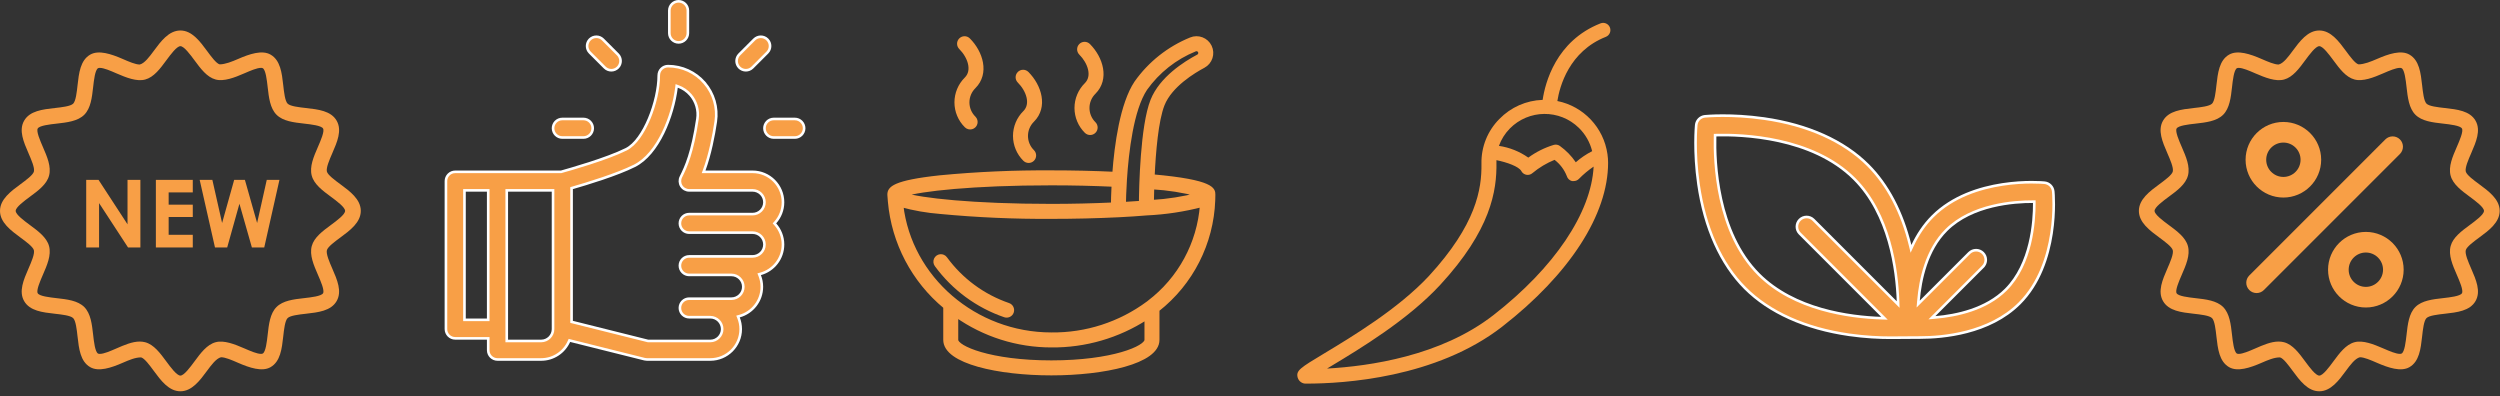 <svg width="328" height="52" viewBox="0 0 328 52" fill="none" xmlns="http://www.w3.org/2000/svg">
    <rect x="0" y="0" width="328" height="52" fill="#333333" stroke="none"/>
    <path d="M11.31 23.595H12.926L16.731 29.432V23.595H18.419V32.465H16.797L12.998 26.646V32.465H11.31V23.595ZM20.451 23.595H25.293V25.247H22.127V26.851H25.293V28.473H22.127V30.807H25.293V32.465H20.451V23.595ZM26.197 23.595H27.861L29.139 29.257L30.725 23.595H32.13L33.734 29.257L35 23.595H36.664L34.669 32.465H33.047L31.413 26.731L29.809 32.465H28.205L26.197 23.595Z" fill="#F89F46"/>
    <path d="M44.648 24.167C43.917 23.63 43.01 22.959 42.89 22.515C42.761 22.029 43.224 20.959 43.598 20.1C44.239 18.627 44.901 17.102 44.166 15.83C43.423 14.541 41.754 14.354 40.143 14.173C39.223 14.07 38.079 13.943 37.737 13.599C37.393 13.257 37.266 12.113 37.163 11.193C36.982 9.581 36.794 7.914 35.506 7.169C34.386 6.519 32.728 7.087 31.235 7.737C30.41 8.095 29.55 8.437 28.819 8.445C28.375 8.328 27.706 7.418 27.167 6.688C26.239 5.428 25.187 4 23.668 4C22.151 4 21.097 5.428 20.169 6.686C19.63 7.416 18.961 8.326 18.331 8.466C17.778 8.466 16.926 8.096 16.1 7.737C14.604 7.087 12.943 6.525 11.832 7.169C10.541 7.914 10.354 9.582 10.173 11.193C10.072 12.113 9.943 13.255 9.601 13.599C9.257 13.943 8.113 14.07 7.195 14.173C5.581 14.354 3.912 14.544 3.169 15.83C2.435 17.1 3.097 18.625 3.737 20.1C4.112 20.959 4.577 22.029 4.447 22.515C4.328 22.959 3.418 23.63 2.69 24.167C1.428 25.095 0 26.149 0 27.668C0 29.187 1.428 30.241 2.688 31.169C3.418 31.706 4.326 32.377 4.445 32.821C4.575 33.307 4.112 34.377 3.737 35.236C3.097 36.709 2.435 38.234 3.169 39.506C3.912 40.794 5.582 40.982 7.193 41.163C8.113 41.266 9.257 41.393 9.599 41.737C9.943 42.079 10.07 43.223 10.173 44.143C10.354 45.755 10.542 47.422 11.83 48.167C12.945 48.815 14.604 48.249 16.1 47.599C16.926 47.24 17.77 46.878 18.517 46.891C18.961 47.008 19.63 47.917 20.169 48.648C21.097 49.908 22.149 51.336 23.668 51.336C25.185 51.336 26.239 49.908 27.165 48.65C27.704 47.92 28.373 47.01 29.003 46.87C29.558 46.87 30.41 47.24 31.233 47.599C32.732 48.251 34.391 48.813 35.502 48.169C36.792 47.423 36.98 45.757 37.161 44.143C37.262 43.223 37.391 42.081 37.733 41.737C38.077 41.393 39.221 41.266 40.139 41.163C41.752 40.982 43.422 40.792 44.164 39.506C44.901 38.236 44.239 36.711 43.596 35.236C43.222 34.377 42.759 33.309 42.889 32.821C43.008 32.377 43.918 31.706 44.646 31.169C45.908 30.241 47.336 29.187 47.336 27.668C47.336 26.149 45.908 25.095 44.648 24.167ZM43.43 29.508C42.337 30.313 41.207 31.144 40.902 32.284C40.587 33.466 41.16 34.781 41.713 36.053C42.067 36.868 42.602 38.098 42.388 38.471C42.164 38.86 40.812 39.012 39.914 39.113C38.548 39.267 37.134 39.426 36.282 40.278C35.43 41.13 35.271 42.544 35.119 43.91C35.018 44.806 34.866 46.16 34.475 46.384C34.415 46.419 34.316 46.428 34.245 46.428C33.709 46.428 32.87 46.061 32.057 45.709C30.781 45.156 29.385 44.604 28.291 44.9C27.148 45.205 26.317 46.335 25.51 47.428C24.967 48.164 24.146 49.278 23.668 49.278C23.191 49.278 22.367 48.165 21.826 47.428C21.021 46.337 20.19 45.207 19.048 44.902C18.823 44.843 18.583 44.812 18.329 44.812C17.348 44.812 16.296 45.269 15.279 45.713C14.469 46.065 13.629 46.431 13.092 46.431C13.02 46.431 12.921 46.423 12.861 46.388C12.47 46.162 12.32 44.81 12.219 43.914C12.065 42.548 11.906 41.134 11.054 40.282C10.204 39.43 8.788 39.271 7.422 39.117C6.529 39.016 5.174 38.864 4.95 38.475C4.734 38.105 5.271 36.872 5.625 36.057C6.179 34.785 6.751 33.47 6.436 32.288C6.129 31.148 4.999 30.317 3.909 29.512C3.172 28.967 2.058 28.145 2.058 27.668C2.058 27.19 3.172 26.369 3.909 25.824C5.001 25.019 6.131 24.188 6.436 23.047C6.751 21.866 6.179 20.551 5.625 19.279C5.273 18.464 4.736 17.233 4.95 16.861C5.176 16.472 6.529 16.32 7.424 16.221C8.79 16.066 10.204 15.908 11.056 15.056C11.908 14.204 12.067 12.79 12.221 11.423C12.32 10.528 12.472 9.176 12.863 8.949C12.923 8.914 13.022 8.906 13.094 8.906C13.629 8.906 14.469 9.273 15.28 9.627C16.556 10.18 17.949 10.734 19.046 10.435C20.188 10.131 21.02 9.001 21.826 7.908C22.37 7.171 23.191 6.058 23.668 6.058C24.146 6.058 24.969 7.171 25.512 7.906C26.317 8.997 27.148 10.127 28.291 10.431C29.377 10.722 30.781 10.178 32.057 9.622C32.868 9.271 33.708 8.904 34.245 8.904C34.317 8.904 34.416 8.912 34.475 8.947C34.866 9.174 35.017 10.526 35.117 11.421C35.272 12.788 35.43 14.202 36.282 15.054C37.132 15.906 38.548 16.064 39.915 16.219C40.808 16.32 42.162 16.472 42.386 16.861C42.603 17.231 42.065 18.464 41.711 19.279C41.158 20.551 40.586 21.866 40.901 23.047C41.207 24.188 42.337 25.019 43.428 25.824C44.165 26.369 45.278 27.19 45.278 27.668C45.278 28.145 44.164 28.967 43.43 29.508Z" fill="#F89F46"/>
    <path d="M92.398 22.314L92.313 22.545H92.559H98.738C100.937 22.545 102.727 24.335 102.727 26.534C102.727 27.555 102.342 28.487 101.709 29.193L101.606 29.308L101.709 29.422C102.342 30.128 102.727 31.061 102.727 32.081C102.727 33.917 101.479 35.468 99.787 35.93L99.602 35.981L99.673 36.159C99.854 36.614 99.953 37.109 99.953 37.628C99.953 39.464 98.706 41.015 97.013 41.477L96.828 41.528L96.899 41.706C97.08 42.161 97.18 42.657 97.18 43.175C97.18 45.375 95.39 47.164 93.191 47.164H84.87C84.771 47.164 84.672 47.152 84.575 47.128L74.845 44.696L74.706 44.661L74.647 44.792C74.025 46.189 72.625 47.164 71.002 47.164H65.27C64.599 47.164 64.055 46.62 64.055 45.949V44.562V44.391H63.883H59.723C59.051 44.391 58.507 43.847 58.507 43.175V23.76C58.507 23.089 59.052 22.545 59.723 22.545H59.726H59.73H59.734H59.739H59.744H59.749H59.754H59.76H59.765H59.771H59.778H59.784H59.791H59.798H59.806H59.813H59.821H59.829H59.838H59.846H59.855H59.865H59.874H59.884H59.894H59.904H59.914H59.925H59.936H59.947H59.959H59.97H59.982H59.994H60.007H60.019H60.032H60.045H60.059H60.072H60.086H60.1H60.114H60.129H60.143H60.158H60.173H60.189H60.205H60.22H60.236H60.253H60.269H60.286H60.303H60.32H60.337H60.355H60.373H60.391H60.409H60.427H60.446H60.465H60.484H60.503H60.523H60.542H60.562H60.582H60.602H60.623H60.644H60.664H60.686H60.707H60.728H60.75H60.772H60.794H60.816H60.839H60.861H60.884H60.907H60.93H60.953H60.977H61.001H61.024H61.048H61.073H61.097H61.122H61.147H61.171H61.197H61.222H61.247H61.273H61.299H61.325H61.351H61.377H61.404H61.43H61.457H61.484H61.511H61.538H61.566H61.593H61.621H61.649H61.677H61.705H61.733H61.762H61.79H61.819H61.848H61.877H61.906H61.936H61.965H61.995H62.025H62.055H62.085H62.115H62.145H62.176H62.206H62.237H62.268H62.299H62.33H62.361H62.393H62.424H62.456H62.487H62.519H62.551H62.584H62.616H62.648H62.681H62.713H62.746H62.779H62.812H62.845H62.878H62.911H62.944H62.978H63.012H63.045H63.079H63.113H63.147H63.181H63.215H63.25H63.284H63.319H63.353H63.388H63.423H63.458H63.493H63.528H63.563H63.598H63.633H63.669H63.704H63.74H63.776H63.811H63.847H63.883H63.919H63.955H63.991H64.028H64.064H64.1H64.137H64.173H64.21H64.246H64.283H64.32H64.357H64.394H64.431H64.468H64.505H64.542H64.579H64.617H64.654H64.691H64.729H64.766H64.804H64.841H64.879H64.917H64.954H64.992H65.03H65.068H65.106H65.144H65.182H65.22H65.258H65.296H65.335H65.373H65.411H65.449H65.488H65.526H65.564H65.603H65.641H65.68H65.718H65.757H65.796H65.834H65.873H65.911H65.95H65.989H66.027H66.066H66.105H66.144H66.182H66.221H66.26H66.299H66.337H66.376H66.415H66.454H66.493H66.531H66.57H66.609H66.648H66.687H66.726H66.764H66.803H66.842H66.881H66.92H66.959H66.998H67.036H67.075H67.114H67.153H67.191H67.23H67.269H67.308H67.346H67.385H67.424H67.462H67.501H67.539H67.578H67.616H67.655H67.693H67.732H67.77H67.808H67.847H67.885H67.924H67.962H68H68.038H68.076H68.114H68.152H68.19H68.228H68.266H68.304H68.342H68.38H68.418H68.455H68.493H68.53H68.568H68.605H68.643H68.68H68.718H68.755H68.792H68.829H68.866H68.903H68.94H68.977H69.014H69.051H69.087H69.124H69.16H69.197H69.233H69.27H69.306H69.342H69.378H69.414H69.45H69.486H69.522H69.558H69.593H69.629H69.664H69.7H69.735H69.77H69.805H69.84H69.875H69.91H69.945H69.979H70.014H70.048H70.083H70.117H70.151H70.185H70.219H70.253H70.287H70.32H70.354H70.387H70.421H70.454H70.487H70.52H70.553H70.586H70.618H70.651H70.683H70.716H70.748H70.78H70.812H70.843H70.875H70.907H70.938H70.969H71.001H71.032H71.063H71.093H71.124H71.155H71.185H71.215H71.245H71.275H71.305H71.335H71.364H71.394H71.423H71.452H71.481H71.51H71.539H71.567H71.596H71.624H71.652H71.68H71.708H71.736H71.763H71.79H71.817H71.844H71.871H71.898H71.924H71.951H71.977H72.003H72.029H72.055H72.08H72.106H72.131H72.156H72.181H72.205H72.23H72.254H72.278H72.302H72.326H72.35H72.373H72.396H72.419H72.442H72.465H72.487H72.51H72.532H72.554H72.575H72.597H72.618H72.639H72.66H72.681H72.702H72.722H72.742H72.762H72.782H72.801H72.821H72.84H72.859H72.878H72.896H72.914H72.933H72.95H72.968H72.986H73.003H73.02H73.037H73.053H73.07H73.086H73.102H73.118H73.133H73.148H73.163H73.178H73.193H73.207H73.221H73.235H73.249H73.262H73.275H73.288H73.301H73.314H73.326H73.338H73.35H73.361H73.372H73.383H73.394H73.405H73.415H73.425H73.435H73.444H73.454H73.463H73.472H73.48H73.488H73.496H73.504H73.512H73.519H73.526H73.533H73.539H73.545H73.551H73.557H73.562H73.567H73.572H73.577H73.581H73.585H73.589H73.612L73.635 22.539C74.621 22.266 79.614 20.857 82.161 19.58L82.161 19.58C82.757 19.281 83.319 18.73 83.823 18.034C84.329 17.335 84.787 16.48 85.171 15.559C85.94 13.72 86.428 11.595 86.428 9.892C86.428 9.221 86.972 8.677 87.644 8.677C89.487 8.677 91.234 9.478 92.437 10.874L92.567 10.762L92.437 10.874C93.644 12.274 94.18 14.127 93.907 15.958C93.63 17.816 93.157 20.261 92.398 22.314ZM63.883 41.96H64.054V41.789V25.147V24.976H63.883H61.109H60.938V25.147V41.789V41.96H61.109H63.883ZM66.485 44.562V44.734H66.656H71.002C71.861 44.734 72.56 44.035 72.56 43.175V25.147V24.976H72.389H66.656H66.485V25.147V44.562ZM84.999 44.729L85.019 44.734H85.041H93.191C94.05 44.734 94.749 44.035 94.749 43.175C94.749 42.316 94.05 41.617 93.191 41.617H90.417C89.746 41.617 89.202 41.073 89.202 40.402C89.202 39.731 89.746 39.187 90.417 39.187H90.421H90.424H90.428H90.431H90.435H90.439H90.443H90.447H90.451H90.456H90.46H90.465H90.469H90.474H90.478H90.483H90.488H90.493H90.498H90.503H90.508H90.513H90.519H90.524H90.529H90.535H90.54H90.546H90.552H90.558H90.564H90.57H90.576H90.582H90.588H90.595H90.601H90.607H90.614H90.621H90.627H90.634H90.641H90.648H90.655H90.662H90.669H90.676H90.683H90.691H90.698H90.705H90.713H90.721H90.728H90.736H90.744H90.751H90.76H90.767H90.775H90.784H90.792H90.8H90.808H90.817H90.825H90.834H90.842H90.851H90.86H90.868H90.877H90.886H90.895H90.904H90.913H90.922H90.932H90.941H90.95H90.96H90.969H90.978H90.988H90.998H91.007H91.017H91.027H91.037H91.047H91.057H91.067H91.077H91.087H91.097H91.107H91.117H91.128H91.138H91.149H91.159H91.17H91.18H91.191H91.202H91.212H91.223H91.234H91.245H91.256H91.267H91.278H91.289H91.3H91.311H91.323H91.334H91.345H91.356H91.368H91.379H91.391H91.403H91.414H91.426H91.437H91.449H91.461H91.473H91.485H91.496H91.508H91.52H91.532H91.545H91.557H91.569H91.581H91.593H91.606H91.618H91.63H91.643H91.655H91.668H91.68H91.692H91.705H91.718H91.73H91.743H91.756H91.769H91.781H91.794H91.807H91.82H91.833H91.846H91.859H91.872H91.885H91.898H91.911H91.924H91.937H91.951H91.964H91.977H91.99H92.004H92.017H92.03H92.044H92.057H92.071H92.084H92.098H92.111H92.125H92.138H92.152H92.166H92.179H92.193H92.207H92.22H92.234H92.248H92.262H92.276H92.289H92.303H92.317H92.331H92.345H92.359H92.373H92.387H92.401H92.415H92.429H92.443H92.457H92.471H92.485H92.499H92.514H92.528H92.542H92.556H92.57H92.585H92.599H92.613H92.627H92.642H92.656H92.67H92.685H92.699H92.713H92.728H92.742H92.756H92.771H92.785H92.799H92.814H92.828H92.843H92.857H92.872H92.886H92.9H92.915H92.93H92.944H92.958H92.973H92.987H93.002H93.016H93.031H93.045H93.06H93.075H93.089H93.103H93.118H93.133H93.147H93.162H93.176H93.191H93.205H93.22H93.234H93.249H93.263H93.278H93.292H93.307H93.321H93.336H93.35H93.365H93.379H93.394H93.408H93.423H93.437H93.452H93.466H93.481H93.495H93.51H93.524H93.539H93.553H93.567H93.582H93.596H93.611H93.625H93.639H93.654H93.668H93.682H93.697H93.711H93.725H93.74H93.754H93.768H93.782H93.797H93.811H93.825H93.839H93.853H93.868H93.882H93.896H93.91H93.924H93.938H93.952H93.966H93.98H93.994H94.008H94.022H94.036H94.05H94.064H94.078H94.092H94.106H94.12H94.133H94.147H94.161H94.175H94.188H94.202H94.216H94.229H94.243H94.257H94.27H94.284H94.297H94.311H94.324H94.338H94.351H94.364H94.378H94.391H94.404H94.418H94.431H94.444H94.457H94.47H94.483H94.496H94.51H94.523H94.536H94.549H94.561H94.574H94.587H94.6H94.613H94.626H94.638H94.651H94.664H94.676H94.689H94.701H94.714H94.726H94.739H94.751H94.763H94.776H94.788H94.8H94.812H94.825H94.837H94.849H94.861H94.873H94.885H94.897H94.909H94.92H94.932H94.944H94.956H94.967H94.979H94.99H95.002H95.013H95.025H95.036H95.047H95.059H95.07H95.081H95.092H95.103H95.115H95.126H95.136H95.147H95.158H95.169H95.18H95.191H95.201H95.212H95.222H95.233H95.243H95.254H95.264H95.274H95.284H95.295H95.305H95.315H95.325H95.335H95.345H95.355H95.364H95.374H95.384H95.393H95.403H95.412H95.422H95.431H95.44H95.45H95.459H95.468H95.477H95.486H95.495H95.504H95.513H95.522H95.53H95.539H95.547H95.556H95.564H95.573H95.581H95.59H95.598H95.606H95.614H95.622H95.63H95.638H95.645H95.653H95.661H95.668H95.676H95.683H95.691H95.698H95.705H95.713H95.72H95.727H95.734H95.741H95.747H95.754H95.761H95.767H95.774H95.78H95.787H95.793H95.799H95.805H95.811H95.817H95.823H95.829H95.835H95.841H95.846H95.852H95.857H95.863H95.868H95.873H95.879H95.884H95.889H95.894H95.898H95.903H95.908H95.912H95.917H95.921H95.925H95.93H95.934H95.938H95.942H95.946H95.95H95.954H95.957H95.961H95.964C96.824 39.187 97.523 38.488 97.523 37.628C97.523 36.769 96.824 36.07 95.964 36.07H90.417C89.746 36.07 89.202 35.526 89.202 34.855C89.202 34.184 89.746 33.639 90.417 33.639H90.422H90.427H90.433H90.438H90.444H90.449H90.455H90.461H90.467H90.473H90.48H90.486H90.493H90.499H90.506H90.513H90.52H90.527H90.535H90.542H90.55H90.557H90.565H90.573H90.581H90.589H90.597H90.605H90.614H90.622H90.631H90.64H90.649H90.658H90.667H90.676H90.685H90.695H90.704H90.714H90.724H90.734H90.744H90.754H90.764H90.774H90.785H90.795H90.806H90.817H90.827H90.838H90.849H90.86H90.872H90.883H90.894H90.906H90.918H90.929H90.941H90.953H90.965H90.977H90.989H91.002H91.014H91.026H91.039H91.052H91.064H91.077H91.09H91.103H91.117H91.13H91.143H91.156H91.17H91.184H91.197H91.211H91.225H91.239H91.253H91.267H91.281H91.296H91.31H91.324H91.339H91.353H91.368H91.383H91.398H91.413H91.428H91.443H91.458H91.473H91.489H91.504H91.519H91.535H91.551H91.567H91.582H91.598H91.614H91.63H91.646H91.662H91.679H91.695H91.711H91.728H91.744H91.761H91.778H91.794H91.811H91.828H91.845H91.862H91.879H91.896H91.913H91.931H91.948H91.965H91.983H92H92.018H92.036H92.053H92.071H92.089H92.107H92.125H92.143H92.161H92.179H92.197H92.216H92.234H92.252H92.271H92.289H92.308H92.326H92.345H92.364H92.382H92.401H92.42H92.439H92.458H92.477H92.496H92.515H92.534H92.553H92.573H92.592H92.611H92.631H92.65H92.67H92.689H92.709H92.728H92.748H92.768H92.787H92.807H92.827H92.847H92.867H92.887H92.907H92.927H92.947H92.967H92.987H93.007H93.028H93.048H93.068H93.088H93.109H93.129H93.15H93.17H93.191H93.211H93.232H93.252H93.273H93.294H93.314H93.335H93.356H93.377H93.397H93.418H93.439H93.46H93.481H93.502H93.523H93.544H93.565H93.586H93.607H93.628H93.649H93.67H93.691H93.713H93.734H93.755H93.776H93.797H93.819H93.84H93.861H93.882H93.904H93.925H93.947H93.968H93.989H94.011H94.032H94.054H94.075H94.097H94.118H94.139H94.161H94.182H94.204H94.225H94.247H94.269H94.29H94.312H94.333H94.355H94.376H94.398H94.419H94.441H94.463H94.484H94.506H94.527H94.549H94.571H94.592H94.614H94.635H94.657H94.679H94.7H94.722H94.743H94.765H94.787H94.808H94.83H94.851H94.873H94.894H94.916H94.938H94.959H94.981H95.002H95.024H95.045H95.067H95.088H95.109H95.131H95.152H95.174H95.195H95.217H95.238H95.26H95.281H95.302H95.323H95.345H95.366H95.387H95.409H95.43H95.451H95.472H95.493H95.515H95.536H95.557H95.578H95.599H95.62H95.641H95.662H95.683H95.704H95.725H95.746H95.767H95.788H95.809H95.829H95.85H95.871H95.892H95.912H95.933H95.954H95.974H95.995H96.015H96.036H96.056H96.077H96.097H96.118H96.138H96.158H96.178H96.199H96.219H96.239H96.259H96.279H96.299H96.319H96.339H96.359H96.379H96.399H96.418H96.438H96.458H96.478H96.497H96.517H96.536H96.556H96.575H96.595H96.614H96.633H96.653H96.672H96.691H96.71H96.729H96.748H96.767H96.786H96.805H96.823H96.842H96.861H96.88H96.898H96.917H96.935H96.954H96.972H96.99H97.008H97.027H97.045H97.063H97.081H97.099H97.117H97.135H97.152H97.17H97.188H97.205H97.223H97.24H97.258H97.275H97.292H97.31H97.327H97.344H97.361H97.378H97.395H97.411H97.428H97.445H97.461H97.478H97.494H97.511H97.527H97.543H97.559H97.576H97.592H97.608H97.623H97.639H97.655H97.671H97.686H97.702H97.717H97.732H97.748H97.763H97.778H97.793H97.808H97.823H97.838H97.852H97.867H97.881H97.896H97.91H97.924H97.939H97.953H97.967H97.981H97.995H98.008H98.022H98.035H98.049H98.062H98.076H98.089H98.102H98.115H98.128H98.141H98.154H98.166H98.179H98.192H98.204H98.216H98.228H98.24H98.252H98.264H98.276H98.288H98.299H98.311H98.323H98.334H98.345H98.356H98.367H98.378H98.389H98.4H98.41H98.421H98.431H98.441H98.452H98.462H98.472H98.481H98.491H98.501H98.51H98.52H98.529H98.538H98.547H98.556H98.565H98.574H98.583H98.591H98.6H98.608H98.616H98.624H98.632H98.64H98.648H98.656H98.663H98.671H98.678H98.685H98.692H98.699H98.706H98.712H98.719H98.725H98.732H98.738C99.597 33.639 100.296 32.941 100.296 32.081C100.296 31.222 99.597 30.523 98.738 30.523H90.417C89.746 30.523 89.202 29.979 89.202 29.308C89.202 28.636 89.746 28.092 90.417 28.092H98.738C99.597 28.092 100.296 27.393 100.296 26.534C100.296 25.674 99.597 24.976 98.738 24.976H90.417C89.996 24.976 89.605 24.757 89.383 24.399C89.162 24.041 89.142 23.593 89.33 23.217C90.014 21.849 90.844 20.023 91.503 15.599C91.672 14.469 91.341 13.325 90.596 12.461C90.157 11.951 89.6 11.57 88.983 11.345L88.78 11.271L88.754 11.485C88.525 13.344 87.927 15.526 86.993 17.439C86.057 19.356 84.794 20.979 83.251 21.753C80.942 22.91 76.988 24.109 75.115 24.647L74.991 24.683V24.812V42.093V42.227L75.121 42.259L84.999 44.729Z" fill="#F89F46" stroke="white" stroke-width="0.343"/>
    <path d="M87.816 1.387C87.816 0.716 88.36 0.172 89.031 0.172C89.703 0.172 90.247 0.716 90.247 1.387V4.345C90.247 5.016 89.703 5.561 89.031 5.561C88.36 5.561 87.816 5.016 87.816 4.345V1.387Z" fill="#F89F46" stroke="white" stroke-width="0.343"/>
    <path d="M79.102 5.18L79.102 5.18L81.063 7.142C81.537 7.616 81.537 8.386 81.063 8.86L81.063 8.86C80.588 9.335 79.819 9.335 79.344 8.86L79.344 8.86L77.383 6.899C76.908 6.424 76.908 5.655 77.383 5.18C77.858 4.706 78.627 4.706 79.102 5.18Z" fill="#F89F46" stroke="white" stroke-width="0.343"/>
    <path d="M73.775 15.611H76.549C77.22 15.611 77.764 16.155 77.764 16.826C77.764 17.498 77.22 18.042 76.549 18.042H73.775C73.104 18.042 72.56 17.498 72.56 16.826C72.56 16.155 73.104 15.611 73.775 15.611Z" fill="#F89F46" stroke="white" stroke-width="0.343"/>
    <path d="M101.512 15.611H104.285C104.957 15.611 105.501 16.155 105.501 16.826C105.501 17.498 104.957 18.042 104.285 18.042H101.512C100.841 18.042 100.297 17.498 100.297 16.826C100.297 16.155 100.841 15.611 101.512 15.611Z" fill="#F89F46" stroke="white" stroke-width="0.343"/>
    <path d="M100.676 5.18L100.676 5.18C101.151 5.655 101.151 6.424 100.676 6.899L98.715 8.86L98.715 8.86C98.24 9.335 97.471 9.335 96.996 8.86L96.996 8.86C96.522 8.386 96.522 7.616 96.996 7.142L98.957 5.18C99.432 4.706 100.202 4.706 100.676 5.18Z" fill="#F89F46" stroke="white" stroke-width="0.343"/>
    <path d="M171.414 48.432L171.423 49.377V48.432H171.414Z" fill="#F89F46"/>
    <path d="M210.69 4.833C211.177 4.637 211.413 4.083 211.217 3.596C211.02 3.109 210.466 2.873 209.979 3.069C204.126 5.377 202.721 10.896 202.395 13.103C200.249 13.171 198.213 14.071 196.717 15.612C195.171 17.163 194.323 19.276 194.367 21.465C194.418 24.81 193.682 29.459 187.469 36.215C183.464 40.513 177.368 44.184 173.739 46.367C170.57 48.273 170.001 48.616 170.26 49.552C170.414 50.059 170.905 50.385 171.431 50.33C176.256 50.33 188.422 49.602 197.102 42.846C205.923 35.981 210.982 28.154 210.982 21.365C210.981 20.984 210.953 20.604 210.899 20.227C210.406 16.746 207.773 13.952 204.326 13.254C204.627 11.339 205.873 6.732 210.69 4.833ZM195.931 41.349C189.016 46.726 179.659 48.039 174.107 48.356L174.717 47.989C178.438 45.748 184.676 41.993 188.932 37.403C195.622 30.161 196.391 25.019 196.333 21.34C196.333 21.231 196.333 21.122 196.333 21.014C197.712 21.289 199.268 21.85 199.594 22.435C199.833 22.899 200.403 23.081 200.866 22.842C200.932 22.808 200.993 22.767 201.049 22.719C201.923 21.991 202.905 21.402 203.958 20.972C204.677 21.52 205.232 22.255 205.564 23.096C205.657 23.42 205.914 23.672 206.241 23.756C206.319 23.766 206.398 23.766 206.475 23.756C206.734 23.756 206.982 23.65 207.161 23.463C207.746 22.865 208.391 22.327 209.084 21.858C208.775 27.92 203.925 35.136 195.931 41.349ZM207.158 16.787C208.008 17.622 208.608 18.677 208.892 19.834C208.117 20.227 207.395 20.716 206.743 21.29C206.176 20.454 205.465 19.727 204.644 19.14C204.415 18.982 204.127 18.933 203.858 19.007C202.657 19.373 201.527 19.938 200.513 20.679C199.367 19.87 198.047 19.343 196.659 19.14C196.965 18.288 197.452 17.512 198.088 16.866C200.571 14.34 204.632 14.304 207.158 16.787Z" fill="#F89F46"/>
    <path d="M250.607 32.177L250.723 32.65L250.929 32.209C251.569 30.841 252.422 29.528 253.558 28.392C256.177 25.773 259.744 24.655 262.721 24.199C265.694 23.744 268.056 23.953 268.241 23.971C268.848 24.029 269.328 24.509 269.386 25.116C269.404 25.301 269.613 27.663 269.158 30.637C268.702 33.613 267.584 37.18 264.965 39.799C261.006 43.758 254.885 44.284 251.937 44.284C251.554 44.284 250.971 44.289 250.33 44.294L250.121 44.296C249.399 44.302 248.626 44.309 247.997 44.309C246.614 44.309 244.726 44.23 242.606 43.926C236.847 43.1 232.133 40.979 228.96 37.806L228.838 37.927L228.96 37.806C225.786 34.632 223.665 29.918 222.839 24.16C222.225 19.874 222.532 16.538 222.545 16.405L222.545 16.405C222.603 15.798 223.083 15.318 223.69 15.26L223.69 15.26C223.823 15.247 227.159 14.939 231.445 15.554L231.469 15.384L231.445 15.554C237.203 16.38 241.917 18.501 245.091 21.674C247.665 24.249 249.548 27.838 250.607 32.177ZM246.809 41.742L247.243 41.756L246.936 41.449L236.126 30.639C235.629 30.143 235.629 29.337 236.126 28.841C236.623 28.344 237.428 28.344 237.924 28.841L248.73 39.646L249.037 39.954L249.022 39.519C248.877 35.343 247.913 28.094 243.292 23.473C240.522 20.702 236.819 19.247 233.406 18.493C229.991 17.74 226.849 17.685 225.183 17.729L225.02 17.733L225.016 17.896C224.975 19.562 225.032 22.708 225.786 26.125C226.54 29.541 227.994 33.243 230.758 36.007C235.392 40.642 242.637 41.601 246.809 41.742ZM253.802 41.353L253.47 41.686L253.938 41.645C256.699 41.408 260.578 40.589 263.167 38.001C264.852 36.315 265.786 34.083 266.298 31.974C266.811 29.864 266.905 27.864 266.9 26.628L266.9 26.457L266.729 26.457C265.493 26.452 263.493 26.546 261.383 27.058C259.274 27.57 257.042 28.505 255.356 30.191C252.756 32.79 251.94 36.667 251.706 39.425L251.666 39.892L251.998 39.56L258.362 33.196C258.859 32.7 259.664 32.7 260.161 33.196C260.657 33.693 260.657 34.498 260.161 34.995L260.282 35.116L260.161 34.995L253.802 41.353Z" fill="#F89F46" stroke="white" stroke-width="0.343"/>
    <path d="M325.269 24.167C324.539 23.63 323.631 22.959 323.512 22.515C323.382 22.029 323.845 20.959 324.22 20.1C324.86 18.627 325.522 17.102 324.788 15.83C324.045 14.541 322.375 14.354 320.764 14.173C319.844 14.07 318.7 13.943 318.358 13.599C318.014 13.257 317.887 12.113 317.784 11.193C317.603 9.581 317.415 7.914 316.127 7.169C315.008 6.519 313.349 7.087 311.857 7.737C311.031 8.095 310.171 8.437 309.44 8.445C308.996 8.328 308.327 7.418 307.788 6.688C306.86 5.428 305.808 4 304.289 4C302.772 4 301.719 5.428 300.79 6.686C300.251 7.416 299.582 8.326 298.952 8.466C298.399 8.466 297.547 8.096 296.721 7.737C295.225 7.087 293.564 6.525 292.453 7.169C291.163 7.914 290.975 9.582 290.794 11.193C290.693 12.113 290.564 13.255 290.222 13.599C289.878 13.943 288.734 14.07 287.816 14.173C286.203 14.354 284.533 14.544 283.79 15.83C283.056 17.1 283.718 18.625 284.358 20.1C284.733 20.959 285.198 22.029 285.068 22.515C284.949 22.959 284.039 23.63 283.311 24.167C282.049 25.095 280.621 26.149 280.621 27.668C280.621 29.187 282.049 30.241 283.309 31.169C284.04 31.706 284.947 32.377 285.067 32.821C285.196 33.307 284.733 34.377 284.359 35.236C283.718 36.709 283.056 38.234 283.791 39.506C284.533 40.794 286.203 40.982 287.814 41.163C288.734 41.266 289.878 41.393 290.22 41.737C290.564 42.079 290.691 43.223 290.794 44.143C290.975 45.755 291.163 47.422 292.451 48.167C293.566 48.815 295.225 48.249 296.722 47.599C297.547 47.24 298.391 46.878 299.138 46.891C299.582 47.008 300.251 47.917 300.79 48.648C301.719 49.908 302.77 51.336 304.289 51.336C305.806 51.336 306.86 49.908 307.786 48.65C308.325 47.92 308.994 47.01 309.624 46.87C310.179 46.87 311.031 47.24 311.855 47.599C313.353 48.251 315.012 48.813 316.123 48.169C317.413 47.423 317.601 45.757 317.782 44.143C317.883 43.223 318.012 42.081 318.354 41.737C318.698 41.393 319.842 41.266 320.76 41.163C322.374 40.982 324.043 40.792 324.786 39.506C325.522 38.236 324.86 36.711 324.218 35.236C323.843 34.377 323.38 33.309 323.51 32.821C323.629 32.377 324.539 31.706 325.267 31.169C326.529 30.241 327.957 29.187 327.957 27.668C327.957 26.149 326.529 25.095 325.269 24.167ZM324.051 29.508C322.958 30.313 321.828 31.144 321.524 32.284C321.209 33.466 321.781 34.781 322.334 36.053C322.688 36.868 323.223 38.098 323.009 38.471C322.785 38.86 321.433 39.012 320.536 39.113C319.169 39.267 317.755 39.426 316.903 40.278C316.051 41.13 315.892 42.544 315.74 43.91C315.639 44.806 315.487 46.16 315.096 46.384C315.036 46.419 314.938 46.428 314.866 46.428C314.331 46.428 313.491 46.061 312.678 45.709C311.402 45.156 310.006 44.604 308.912 44.9C307.769 45.205 306.938 46.335 306.131 47.428C305.588 48.164 304.767 49.278 304.289 49.278C303.812 49.278 302.988 48.165 302.447 47.428C301.643 46.337 300.811 45.207 299.669 44.902C299.445 44.843 299.204 44.812 298.951 44.812C297.969 44.812 296.917 45.269 295.901 45.713C295.09 46.065 294.25 46.431 293.713 46.431C293.641 46.431 293.542 46.423 293.482 46.388C293.091 46.162 292.941 44.81 292.84 43.914C292.686 42.548 292.527 41.134 291.675 40.282C290.825 39.43 289.409 39.271 288.043 39.117C287.15 39.016 285.795 38.864 285.571 38.475C285.355 38.105 285.892 36.872 286.246 36.057C286.8 34.785 287.372 33.47 287.057 32.288C286.75 31.148 285.62 30.317 284.53 29.512C283.793 28.967 282.679 28.145 282.679 27.668C282.679 27.19 283.793 26.369 284.53 25.824C285.623 25.019 286.752 24.188 287.057 23.047C287.372 21.866 286.8 20.551 286.246 19.279C285.894 18.464 285.357 17.233 285.571 16.861C285.798 16.472 287.15 16.32 288.045 16.221C289.411 16.066 290.825 15.908 291.677 15.056C292.529 14.204 292.688 12.79 292.842 11.423C292.941 10.528 293.093 9.176 293.484 8.949C293.544 8.914 293.643 8.906 293.715 8.906C294.25 8.906 295.09 9.273 295.901 9.627C297.177 10.18 298.57 10.734 299.667 10.435C300.809 10.131 301.641 9.001 302.447 7.908C302.991 7.171 303.812 6.058 304.289 6.058C304.767 6.058 305.59 7.171 306.133 7.906C306.938 8.997 307.77 10.127 308.912 10.431C309.998 10.722 311.402 10.178 312.678 9.622C313.489 9.271 314.329 8.904 314.866 8.904C314.938 8.904 315.037 8.912 315.096 8.947C315.487 9.174 315.638 10.526 315.738 11.421C315.893 12.788 316.051 14.202 316.903 15.054C317.753 15.906 319.169 16.064 320.536 16.219C321.429 16.32 322.783 16.472 323.008 16.861C323.224 17.231 322.686 18.464 322.333 19.279C321.779 20.551 321.207 21.866 321.522 23.047C321.828 24.188 322.958 25.019 324.049 25.824C324.786 26.369 325.899 27.19 325.899 27.668C325.899 28.145 324.786 28.967 324.051 29.508Z" fill="#F89F46"/>
    <path d="M314.871 18.29C314.343 17.762 313.486 17.762 312.958 18.29L295.107 36.141C294.579 36.669 294.579 37.526 295.107 38.054C295.371 38.318 295.717 38.45 296.063 38.45C296.409 38.45 296.756 38.318 297.02 38.054L314.871 20.203C315.399 19.674 315.399 18.818 314.871 18.29Z" fill="#F89F46"/>
    <path d="M299.58 16C296.846 16 294.621 18.225 294.621 20.959C294.621 23.693 296.846 25.918 299.58 25.918C302.314 25.918 304.539 23.693 304.539 20.959C304.539 18.225 302.314 16 299.58 16ZM299.58 23.213C298.337 23.213 297.326 22.202 297.326 20.959C297.326 19.716 298.337 18.705 299.58 18.705C300.823 18.705 301.834 19.716 301.834 20.959C301.834 22.202 300.823 23.213 299.58 23.213Z" fill="#F89F46"/>
    <path d="M310.4 30.426C307.666 30.426 305.441 32.65 305.441 35.385C305.441 38.119 307.666 40.344 310.4 40.344C313.135 40.344 315.359 38.119 315.359 35.385C315.359 32.65 313.135 30.426 310.4 30.426ZM310.4 37.639C309.157 37.639 308.146 36.628 308.146 35.385C308.146 34.142 309.157 33.131 310.4 33.131C311.643 33.131 312.654 34.142 312.654 35.385C312.654 36.628 311.643 37.639 310.4 37.639Z" fill="#F89F46"/>
    <path d="M132.31 39.998C128.995 38.862 126.109 36.736 124.042 33.907C123.889 33.692 123.634 33.576 123.372 33.602C123.11 33.628 122.882 33.792 122.775 34.033C122.667 34.273 122.697 34.552 122.852 34.765C125.097 37.84 128.233 40.151 131.834 41.385C132.217 41.515 132.633 41.311 132.764 40.929C132.895 40.546 132.692 40.13 132.31 39.998Z" fill="#F89F46" stroke="#F89F46" stroke-width="0.5"/>
    <path d="M141.223 14.166C141.223 15.326 141.688 16.437 142.512 17.252C142.799 17.535 143.261 17.534 143.546 17.248C143.831 16.963 143.833 16.502 143.549 16.215C142.999 15.675 142.689 14.937 142.689 14.166C142.689 13.396 142.999 12.658 143.549 12.118C145.315 10.353 144.489 7.621 142.816 5.948C142.529 5.665 142.068 5.666 141.782 5.951C141.497 6.236 141.496 6.698 141.779 6.985C142.95 8.156 143.605 9.989 142.512 11.081C141.688 11.896 141.223 13.007 141.223 14.166Z" fill="#F89F46" stroke="#F89F46" stroke-width="0.5"/>
    <path d="M133.154 17.833C133.155 18.992 133.619 20.104 134.444 20.918C134.731 21.201 135.193 21.2 135.478 20.915C135.763 20.63 135.764 20.168 135.481 19.881C134.931 19.342 134.621 18.604 134.621 17.833C134.621 17.063 134.931 16.325 135.481 15.785C137.247 14.019 136.421 11.288 134.748 9.615C134.461 9.331 133.999 9.333 133.714 9.618C133.429 9.903 133.427 10.365 133.711 10.652C134.881 11.822 135.536 13.656 134.444 14.748C133.619 15.563 133.155 16.674 133.154 17.833Z" fill="#F89F46" stroke="#F89F46" stroke-width="0.5"/>
    <path d="M125.473 13.433C125.473 14.592 125.938 15.704 126.762 16.518C126.947 16.706 127.218 16.779 127.472 16.712C127.727 16.644 127.925 16.446 127.993 16.191C128.06 15.937 127.986 15.666 127.799 15.481C127.249 14.942 126.939 14.204 126.939 13.433C126.939 12.663 127.249 11.925 127.799 11.385C129.565 9.619 128.739 6.888 127.066 5.215C126.779 4.931 126.317 4.933 126.032 5.218C125.747 5.503 125.746 5.965 126.029 6.252C127.2 7.422 127.855 9.256 126.762 10.348C125.938 11.163 125.473 12.274 125.473 13.433Z" fill="#F89F46" stroke="#F89F46" stroke-width="0.5"/>
    <path d="M151.241 23.124C151.385 19.991 151.728 15.776 152.553 13.715C153.565 11.183 156.632 9.344 157.903 8.671C158.822 8.178 159.19 7.05 158.741 6.11C158.292 5.17 157.183 4.749 156.222 5.154C153.344 6.328 150.86 8.299 149.062 10.836C147.187 13.648 146.462 19.009 146.182 22.788C143.555 22.665 140.79 22.6 137.939 22.6C133.065 22.57 128.194 22.786 123.342 23.248C117.187 23.907 116.672 24.738 116.672 25.533C116.672 25.55 116.674 25.567 116.674 25.584L116.674 25.584L116.676 25.616C116.677 25.643 116.678 25.67 116.682 25.697C116.694 25.87 116.719 26.207 116.74 26.444C117.216 31.837 119.833 36.813 124.005 40.263V44.6C124.005 47.489 131.015 49 137.938 49C144.862 49 151.872 47.489 151.872 44.6V40.651C156.312 37.169 158.99 31.906 159.19 26.267C159.19 26.206 159.198 25.876 159.202 25.686C159.205 25.634 159.205 25.582 159.205 25.533C159.205 24.892 159.203 23.831 151.241 23.124ZM157.193 25.532C155.213 26.047 153.186 26.365 151.143 26.48C151.148 26.057 151.159 25.4 151.185 24.591C153.214 24.704 155.227 25.019 157.193 25.532ZM147.603 23.592L147.603 23.591L147.603 23.59C147.835 19.952 148.482 14.349 150.282 11.649C151.92 9.351 154.178 7.567 156.792 6.505C157.029 6.406 157.303 6.509 157.415 6.739C157.528 6.97 157.441 7.249 157.217 7.375C155.46 8.305 152.341 10.295 151.191 13.17C149.842 16.543 149.691 24.681 149.674 26.599C148.971 26.653 148.237 26.701 147.474 26.744C147.481 26.256 147.507 25.093 147.603 23.592ZM137.939 24.066C140.759 24.066 143.492 24.131 146.09 24.252C146.025 25.497 146.009 26.427 146.006 26.814C143.379 26.933 140.675 27 137.938 27C127.631 27 120.709 26.22 118.628 25.533C120.709 24.847 127.631 24.066 137.939 24.066ZM150.405 44.6C150.405 45.595 146.005 47.533 137.938 47.533C129.872 47.533 125.472 45.595 125.472 44.6V41.39C129.122 43.958 133.476 45.335 137.938 45.333C142.359 45.376 146.694 44.118 150.405 41.716V44.6ZM150.747 39.661C150.695 39.692 150.646 39.73 150.603 39.773C146.941 42.482 142.494 43.92 137.939 43.866C127.894 43.866 119.378 36.479 118.268 26.934C119.928 27.388 121.627 27.684 123.343 27.819C128.194 28.28 133.065 28.496 137.939 28.466C140.945 28.466 143.926 28.394 146.797 28.253C148.104 28.187 149.346 28.105 150.487 28.009C152.916 27.896 155.327 27.531 157.681 26.921C157.299 31.964 154.775 36.602 150.747 39.661Z" fill="#F89F46" stroke="#F89F46" stroke-width="0.5"/>
</svg>
